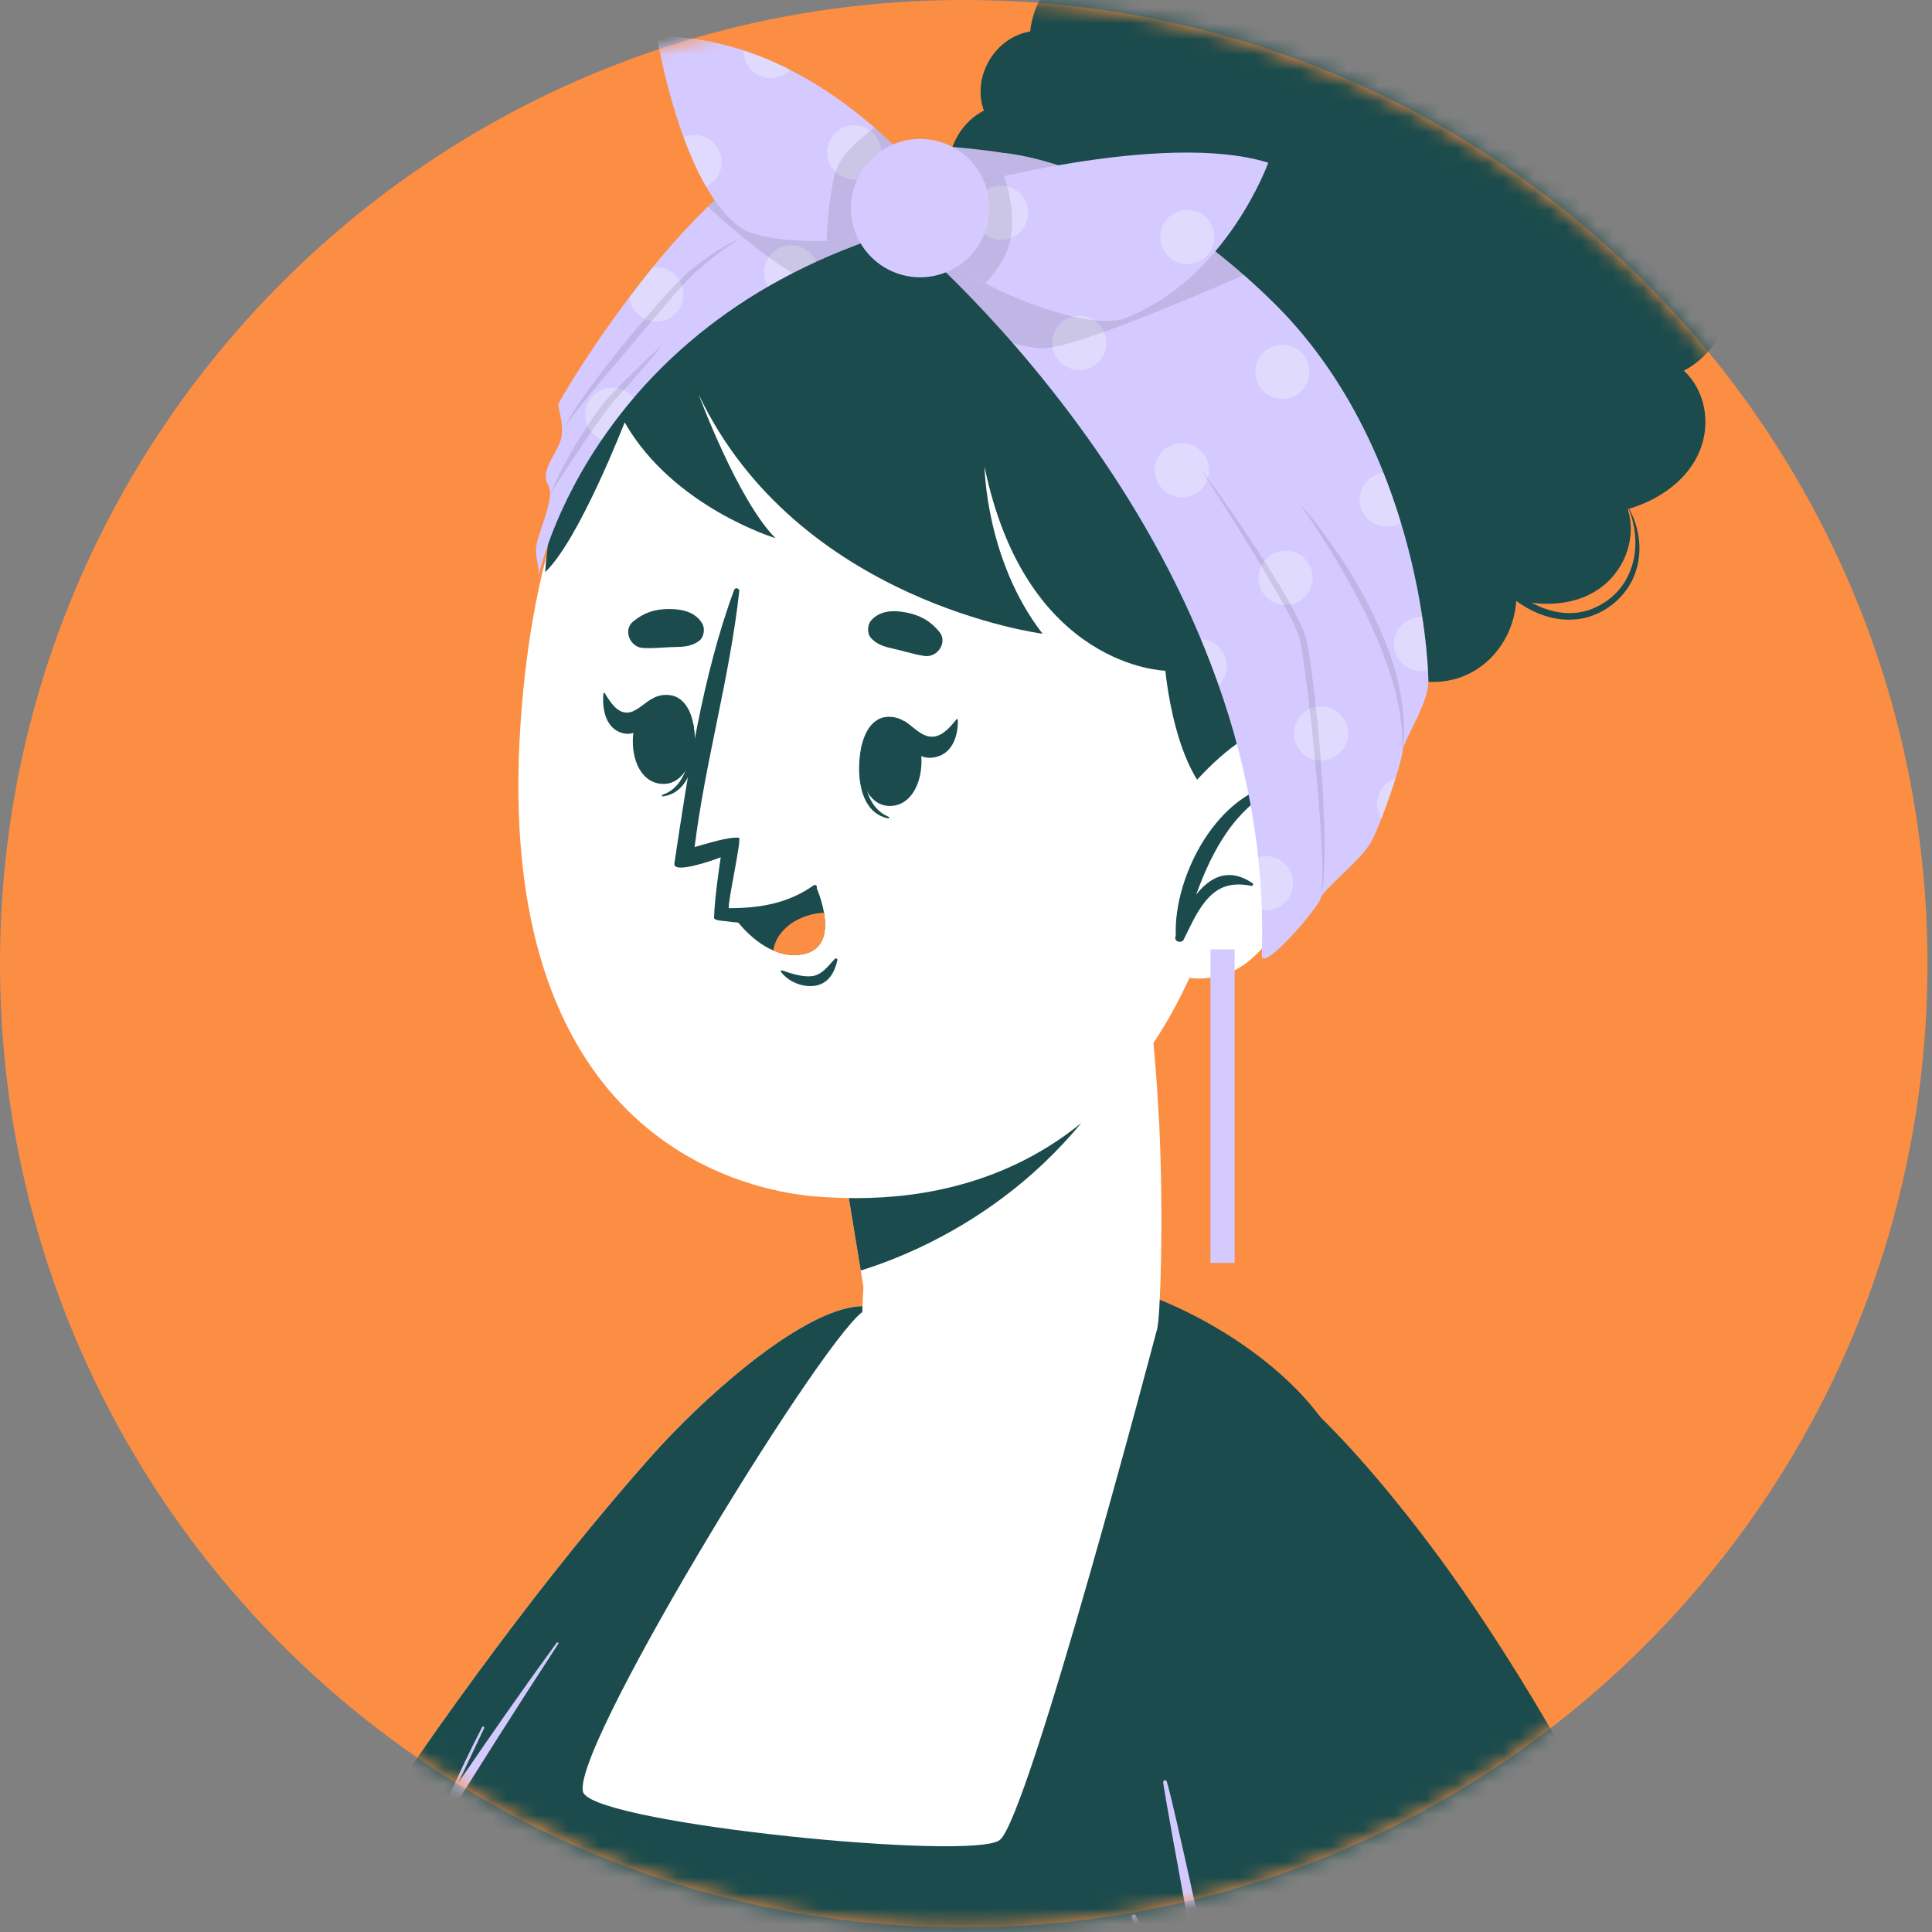<svg width="124" height="124" viewBox="0 0 124 124" fill="none" xmlns="http://www.w3.org/2000/svg">
<rect x="0" y="0" width="124" height="124" fill="#808080" stroke="none"/>
<path d="M61.853 123.706C96.013 123.706 123.706 96.013 123.706 61.853C123.706 27.693 96.013 0 61.853 0C27.692 0 0 27.693 0 61.853C0 96.013 27.692 123.706 61.853 123.706Z" fill="#FC8E44"/>
<mask id="mask0_1_912" style="mask-type:luminance" maskUnits="userSpaceOnUse" x="0" y="0" width="124" height="124">
<path d="M61.853 123.706C96.013 123.706 123.706 96.013 123.706 61.853C123.706 27.693 96.013 0 61.853 0C27.692 0 0 27.693 0 61.853C0 96.013 27.692 123.706 61.853 123.706Z" fill="white"/>
</mask>
<g mask="url(#mask0_1_912)">
<path d="M41.81 93.457C15.595 122.952 -16.151 183.775 -9.038 195.4C-1.115 208.349 36.708 166.348 35.407 164.446C34.302 162.83 46.598 126.447 55.526 99.841C64.445 73.26 48.293 86.164 41.81 93.457Z" fill="white"/>
<path d="M41.81 93.457C15.595 122.952 -16.151 183.775 -9.038 195.4C-1.115 208.349 36.708 166.348 35.407 164.446C34.302 162.83 46.598 126.447 55.526 99.841C64.445 73.26 48.293 86.164 41.81 93.457Z" fill="#1B4B4C"/>
<path d="M16.517 208.849L23.101 164.236C23.101 164.236 12.547 145.81 18.669 132.586C21.761 125.888 42.953 93.155 54.369 84.869C65.079 77.096 79.748 84.185 84.738 90.947C99.084 110.389 106.074 145.383 114.084 208.849H16.517Z" fill="#1B4B4C"/>
<path d="M35.722 105.44C33.556 108.412 31.453 111.429 29.385 114.471C29.949 113.287 30.517 112.106 31.073 110.919C31.113 110.833 30.988 110.762 30.944 110.847C30.175 112.334 29.467 113.842 28.777 115.361C26.015 119.453 23.331 123.598 20.743 127.802C19.645 129.585 18.638 131.402 17.897 133.366C17.18 135.267 16.735 137.268 16.499 139.284C16.263 141.304 16.246 143.333 16.402 145.359C16.563 147.446 16.815 149.513 17.283 151.555C17.811 153.858 18.531 156.15 19.465 158.323C19.924 159.39 20.413 160.451 20.94 161.486C21.421 162.431 22.402 164.362 22.388 164.436C22.19 165.504 21.99 166.254 21.855 167.152C21.717 168.067 21.579 168.983 21.441 169.898C21.165 171.729 18.788 189.547 18.52 191.38C17.987 195.018 17.53 198.659 17.076 202.308C16.815 204.401 16.679 206.513 16.384 208.601C16.372 208.685 16.5 208.72 16.515 208.634C16.816 206.814 17.267 205.02 17.598 203.205C17.929 201.388 18.265 199.573 18.605 197.758C19.293 194.09 21.942 174.402 22.516 170.715C22.675 169.695 22.834 168.676 22.993 167.656C23.151 166.643 23.421 165.281 23.382 164.253C23.382 164.253 20.115 157.541 18.846 152.834C18.313 150.858 17.768 148.804 17.548 146.766C17.332 144.763 17.31 142.745 17.474 140.737C17.638 138.729 18.016 136.738 18.631 134.819C19.266 132.839 20.177 130.996 21.195 129.187C23.328 125.397 25.595 121.676 27.894 117.985C30.501 113.799 33.138 109.63 35.834 105.501C35.88 105.431 35.769 105.375 35.722 105.44Z" fill="#D4CAFF"/>
<path d="M91.766 100.189C120.018 136.142 130.677 200.726 114.996 205.76C100.667 210.36 41.734 195.613 24.181 189.65C19.025 187.898 34.95 147.811 40.465 149.677C47.131 151.932 83.579 160.569 84.286 160.585C85.8 160.62 77.701 120.857 74.225 102.839C69.384 77.736 81.157 86.688 91.766 100.189Z" fill="white"/>
<path d="M83.757 158.956C84.213 158.683 75.747 120.305 72.907 100.279C70.068 80.253 79.012 82.177 91.883 99.297C105.669 117.636 130.216 167.279 121.712 204.039C118.958 215.943 33.678 199.267 33.678 199.267L45.17 150.252C45.17 150.252 83.052 159.378 83.757 158.956Z" fill="#1B4B4C"/>
<path d="M83.335 159.349C83.367 159.264 77.922 134.074 77.408 133.156C76.881 132.206 75.74 130.094 75.273 129.109C74.331 127.123 73.513 125.093 72.645 123.082C72.573 122.916 72.824 122.787 72.896 122.954C73.834 124.899 74.938 126.765 76.053 128.607C76.608 129.512 77.162 130.425 77.718 131.322C77.76 131.382 75.039 116.963 74.658 114.431C74.627 114.245 74.832 114.192 74.889 114.349C75.707 116.898 83.956 156.279 84.738 159.479C84.738 159.479 84.197 159.469 83.335 159.349Z" fill="#D4CAFF"/>
<path d="M55.342 84.211C52.401 86.451 36.14 113.117 37.47 115.112C38.8 117.107 62.327 119.435 64.156 118.105C65.985 116.775 74.269 85.285 74.269 85.285L55.342 84.211Z" fill="white"/>
<path d="M74.27 85.284C73.77 86.978 64.938 97.655 57.111 96.839C54.562 96.568 55.417 82.592 55.417 82.592L55.244 81.546L52.836 66.9L70.446 56.97L72.983 55.668C72.983 55.668 73.378 59.719 73.818 64.767C73.84 65.001 73.861 65.235 73.881 65.486C73.914 65.771 73.947 66.039 73.965 66.307C74.041 67.06 74.114 67.83 74.172 68.598C74.219 69.182 74.266 69.75 74.292 70.366C74.334 70.983 74.362 71.582 74.405 72.199C74.69 78.287 74.471 84.564 74.27 85.284Z" fill="white"/>
<path d="M73.819 64.766C69.018 76.039 59.556 80.206 55.244 81.545L52.836 66.899L70.446 56.969L72.983 55.667C72.983 55.667 73.378 59.718 73.819 64.766Z" fill="#1B4B4C"/>
<path d="M88.288 42.402C89.867 43.742 92.132 44.183 94.065 43.344C95.963 42.517 97.19 40.601 97.315 38.567C99.097 39.887 101.441 40.314 103.384 38.874C105.394 37.384 105.7 34.786 104.572 32.664C104.564 32.648 104.536 32.659 104.543 32.676C105.359 34.718 105.033 37.192 103.16 38.542C101.559 39.696 99.827 39.499 98.295 38.682C99.922 38.904 101.63 38.627 102.931 37.568C104.357 36.405 105.027 34.427 104.475 32.678C106.486 32.097 108.431 30.777 109.166 28.743C109.787 27.033 109.409 25.023 108.073 23.791C109.918 22.836 111.149 20.793 110.955 18.686C110.777 16.707 109.413 15.012 107.604 14.284C110.277 12.64 110.348 8.702 107.685 6.965C108.538 6.222 108.801 4.997 108.47 3.902C108.093 2.639 107.014 1.782 105.881 1.176C106.172 0.047 105.947 -1.214 105.126 -2.089C104.03 -3.258 102.309 -3.359 101.035 -2.517C100.114 -4.395 98.853 -6.305 96.849 -7.113C95.201 -7.777 93.151 -7.598 91.896 -6.285C89.799 -9.423 85.468 -10.03 82.58 -7.584C81.385 -8.597 79.7 -8.824 78.222 -8.289C76.733 -7.751 75.912 -6.995 75.558 -6.601C74.412 -7.427 72.833 -7.378 71.692 -6.543C70.569 -5.721 70.144 -4.487 70.037 -3.185C69.823 -2.902 69.569 -2.672 69.186 -2.465C67.461 -1.531 66.333 0.072 66.117 2.02C63.838 2.404 62.365 4.931 63.147 7.101C61.052 8.175 60.215 10.976 61.358 13.027C59.81 14.046 58.73 15.685 58.493 17.54C58.31 18.961 58.718 20.624 60.008 21.337C59.124 22.038 59.242 23.437 59.872 24.332C60.111 24.672 60.409 24.968 60.715 25.245C61.082 25.573 61.637 25.895 61.867 26.34C62.111 26.798 61.965 27.382 61.988 27.874C62.006 28.227 62.063 28.581 62.154 28.924C62.855 31.514 65.462 33.361 68.119 33.14C68.22 35.044 69.85 36.343 71.546 36.979C72.106 37.188 72.672 37.299 73.255 37.408C73.794 37.508 74.257 37.628 74.672 38.022C74.922 38.261 75.116 38.555 75.365 38.797C76.213 39.616 77.34 39.709 78.456 39.677C78.931 44.755 85.075 45.789 88.288 42.402ZM71.473 -5.794C72.561 -6.876 74.07 -7.088 75.451 -6.481C75.382 -6.396 75.339 -6.337 75.339 -6.337C75.339 -6.337 74.863 -6.41 74.628 -6.42C74.199 -6.433 73.769 -6.379 73.353 -6.268C72.489 -6.038 71.689 -5.549 71.103 -4.874C70.839 -4.571 70.636 -4.231 70.455 -3.874C70.431 -3.826 70.407 -3.789 70.384 -3.744C70.578 -4.498 70.879 -5.203 71.473 -5.794ZM104.809 -0.95C103.996 -2.086 102.51 -2.632 101.175 -2.235C101.159 -2.268 101.141 -2.302 101.125 -2.336C102.436 -2.935 103.797 -3.119 104.918 -1.882C105.701 -1.018 105.77 -0.001 105.51 0.984C105.504 0.981 105.497 0.977 105.491 0.974C105.442 0.294 105.23 -0.366 104.809 -0.95ZM78.684 39.67C78.701 39.669 78.718 39.669 78.735 39.669C79.937 42.857 83.383 44.306 86.374 43.286C83.152 44.644 79.579 43.948 78.684 39.67Z" fill="#1B4B4C"/>
<path d="M33.406 46.479C31.667 72.471 47.039 76.448 52.644 76.816C57.733 77.151 75.101 77.644 79.516 51.971C83.931 26.298 72.396 17.273 60.799 15.891C49.202 14.51 35.145 20.487 33.406 46.479Z" fill="white"/>
<path d="M41.249 41.587C41.863 41.626 42.437 41.56 43.047 41.535C43.737 41.508 44.289 41.557 44.871 41.133C45.184 40.905 45.264 40.343 45.072 40.02C44.623 39.265 43.77 39.089 42.938 39.088C42.035 39.087 41.339 39.317 40.64 39.885C39.963 40.435 40.438 41.536 41.249 41.587Z" fill="#1B4B4C"/>
<path d="M59.359 42.103C58.749 42.02 58.2 41.841 57.606 41.697C56.935 41.534 56.384 41.473 55.897 40.942C55.636 40.658 55.668 40.09 55.921 39.811C56.51 39.159 57.381 39.155 58.196 39.318C59.081 39.496 59.718 39.859 60.291 40.554C60.847 41.228 60.163 42.212 59.359 42.103Z" fill="#1B4B4C"/>
<path d="M55.321 47.79C55.337 47.723 55.456 47.88 55.451 47.953C55.318 49.723 55.464 51.772 57.042 52.429C57.091 52.45 57.082 52.538 57.023 52.528C55.078 52.168 54.911 49.446 55.321 47.79Z" fill="#1B4B4C"/>
<path d="M56.983 46.008C59.843 45.914 59.819 51.641 57.17 51.727C54.563 51.812 54.586 46.086 56.983 46.008Z" fill="#1B4B4C"/>
<path d="M58.106 46.315C58.605 46.641 59.093 47.215 59.695 47.277C60.393 47.349 60.922 46.752 61.38 46.177C61.427 46.117 61.477 46.168 61.477 46.243C61.489 47.34 61.062 48.464 59.886 48.623C58.812 48.768 58.046 47.793 57.777 46.689C57.727 46.484 57.905 46.184 58.106 46.315Z" fill="#1B4B4C"/>
<path d="M44.499 46.482C44.486 46.414 44.359 46.564 44.36 46.637C44.393 48.411 44.132 50.449 42.52 51.016C42.47 51.034 42.474 51.123 42.534 51.115C44.495 50.866 44.814 48.158 44.499 46.482Z" fill="#1B4B4C"/>
<path d="M42.94 44.609C40.09 44.355 39.791 50.073 42.431 50.308C45.029 50.541 45.329 44.822 42.94 44.609Z" fill="#1B4B4C"/>
<path d="M41.728 44.923C41.26 45.203 40.784 45.73 40.243 45.737C39.615 45.745 39.185 45.103 38.816 44.489C38.778 44.425 38.73 44.471 38.724 44.546C38.636 45.637 38.938 46.795 39.977 47.059C40.925 47.301 41.677 46.4 41.994 45.325C42.054 45.126 41.916 44.811 41.728 44.923Z" fill="#1B4B4C"/>
<path d="M53.572 61.549C53.165 61.982 52.765 62.57 52.124 62.651C51.509 62.728 50.775 62.48 50.201 62.284C50.144 62.264 50.09 62.327 50.128 62.378C50.616 63.039 51.602 63.425 52.417 63.247C53.213 63.074 53.582 62.364 53.746 61.622C53.769 61.518 53.631 61.486 53.572 61.549Z" fill="#1B4B4C"/>
<path d="M46.258 55.021C46.258 55.021 45.851 57.664 45.83 58.914C45.829 59.031 46.13 59.091 46.554 59.122C46.574 59.129 46.585 59.137 46.603 59.124C48.804 59.504 51.037 58.777 52.407 56.997C52.495 56.876 52.339 56.745 52.224 56.821C50.558 58.004 48.733 58.287 46.776 58.289C46.693 57.942 47.626 53.786 47.428 53.768C46.746 53.699 45.393 54.142 44.581 54.366C45.271 48.836 46.842 43.462 47.446 37.945C47.464 37.748 47.182 37.684 47.121 37.859C45.076 43.376 44.142 49.722 43.283 55.415C43.168 56.123 45.755 55.226 46.258 55.021Z" fill="#1B4B4C"/>
<path d="M46.952 58.648C46.952 58.648 48.041 60.325 49.632 61.004C50.218 61.256 50.859 61.381 51.546 61.242C52.959 60.963 53.072 59.689 52.884 58.582C52.733 57.672 52.365 56.873 52.365 56.873C52.365 56.873 50.218 58.648 46.952 58.648Z" fill="#1B4B4C"/>
<path d="M49.632 61.004C50.218 61.256 50.859 61.381 51.546 61.242C52.959 60.963 53.072 59.689 52.884 58.582C51.385 58.643 49.848 59.563 49.632 61.004Z" fill="#FC8E44"/>
<path d="M80.012 52.052C75.604 52.295 74.798 43.048 74.798 43.048C74.798 43.048 65.856 42.877 63.191 29.956C63.191 29.956 63.252 35.945 66.914 40.674C66.914 40.674 51.187 38.655 44.84 25.316C44.84 25.316 47.339 32.094 49.77 34.539C49.77 34.539 43.198 32.549 40.092 27.108C40.092 27.108 37.164 34.662 34.993 36.718C34.993 36.718 36.252 9.148 61.742 12.645C61.742 12.645 77.72 14.06 83.186 26.853C88.652 39.645 80.012 52.052 80.012 52.052Z" fill="#1B4B4C"/>
<path d="M74.354 53.147C74.354 53.147 79.877 44.905 83.607 46.859C87.336 48.813 83.294 60.682 78.995 62.38C74.696 64.078 73.047 60.129 73.047 60.129L74.354 53.147Z" fill="white"/>
<path d="M82.363 50.233C82.433 50.225 82.448 50.323 82.388 50.348C79.375 51.638 77.833 54.485 76.771 57.427C77.652 56.286 78.869 55.646 80.396 56.691C80.476 56.746 80.403 56.871 80.317 56.855C79.068 56.613 78.175 56.847 77.354 57.859C76.773 58.576 76.384 59.476 75.974 60.299C75.837 60.573 75.344 60.438 75.442 60.123C75.449 60.1 75.458 60.076 75.465 60.052C75.312 56.182 78.214 50.705 82.363 50.233Z" fill="#1B4B4C"/>
<path d="M79.241 60.935H77.689V81.054H79.241V60.935Z" fill="#D4CAFF"/>
<path d="M80.985 61.288C80.942 62.536 84.579 58.308 84.758 57.673C84.936 57.038 87.408 55.194 88.047 53.957C88.686 52.72 89.924 49.112 90.018 48.243C90.113 47.374 91.694 45.196 91.677 43.667C91.659 42.138 90.959 28.51 81.746 19.43C72.533 10.35 64.401 9.815 64.401 9.815C64.401 9.815 58.71 8.855 52.033 9.367C45.355 9.879 35.862 25.612 35.84 25.957C35.818 26.302 36.279 27.356 35.971 28.299C35.663 29.243 34.651 30.227 35.178 31.121C35.705 32.015 34.378 34.35 34.405 35.317C34.432 36.284 34.689 36.527 34.523 37.187C34.357 37.847 37.358 20.848 57.763 14.791C57.763 14.791 81.916 34.473 80.985 61.288Z" fill="#D4CAFF"/>
<path d="M34.555 37.002C34.552 37.06 34.54 37.119 34.521 37.185C34.506 37.239 34.515 37.174 34.555 37.002Z" fill="#D4CAFF"/>
<path d="M34.555 37.002C34.552 37.06 34.539 37.123 34.522 37.186C34.506 37.239 34.516 37.175 34.555 37.002Z" fill="#D4CAFF"/>
<path opacity="0.3" d="M43.804 19.365C43.545 20.288 42.586 20.827 41.658 20.566C40.951 20.367 40.47 19.761 40.403 19.074C40.403 19.074 40.399 19.073 40.404 19.07C40.872 18.443 41.368 17.81 41.883 17.174L41.884 17.17C42.118 17.137 42.36 17.151 42.598 17.218C43.526 17.478 44.063 18.441 43.804 19.365ZM51.249 15.802C50.321 15.542 49.362 16.08 49.103 17.003C48.965 17.494 49.049 17.993 49.301 18.392C50.266 17.833 51.291 17.3 52.378 16.801C52.182 16.329 51.777 15.95 51.249 15.802ZM39.769 24.941C38.841 24.68 37.882 25.219 37.622 26.146C37.382 26.999 37.821 27.88 38.624 28.218C39.22 27.344 39.897 26.448 40.663 25.546C40.442 25.26 40.139 25.044 39.769 24.941ZM74.974 13.985C74.769 14.188 74.616 14.445 74.533 14.741C74.274 15.664 74.812 16.623 75.735 16.883C76.563 17.116 77.422 16.711 77.777 15.958C76.815 15.211 75.875 14.561 74.974 13.985ZM76.329 28.501C75.405 28.241 74.445 28.78 74.185 29.705C73.925 30.629 74.464 31.589 75.389 31.849C76.313 32.109 77.273 31.57 77.533 30.645C77.792 29.721 77.253 28.761 76.329 28.501ZM56.463 9.22L56.459 9.219C55.415 9.213 54.301 9.232 53.153 9.295L53.149 9.307C52.89 10.23 53.427 11.194 54.35 11.453C55.273 11.712 56.233 11.17 56.493 10.246C56.592 9.898 56.575 9.543 56.463 9.22ZM64.72 11.983C63.795 11.723 62.835 12.262 62.576 13.187C62.316 14.111 62.855 15.071 63.78 15.331C64.705 15.591 65.665 15.052 65.924 14.127C66.183 13.203 65.644 12.243 64.72 11.983ZM69.739 20.333C68.815 20.073 67.855 20.612 67.595 21.537C67.335 22.461 67.874 23.421 68.799 23.681C69.723 23.941 70.683 23.402 70.943 22.477C71.202 21.553 70.663 20.593 69.739 20.333ZM82.774 22.189C81.85 21.929 80.89 22.468 80.63 23.393C80.37 24.317 80.909 25.277 81.834 25.537C82.758 25.797 83.718 25.258 83.978 24.333C84.237 23.408 83.698 22.449 82.774 22.189ZM82.979 35.416C82.055 35.156 81.095 35.695 80.835 36.62C80.575 37.544 81.114 38.504 82.039 38.764C82.963 39.024 83.923 38.485 84.183 37.561C84.442 36.635 83.903 35.675 82.979 35.416ZM81.722 55.013C81.389 54.919 81.059 54.93 80.754 55.024C80.877 56.136 80.955 57.266 80.984 58.405C81.84 58.538 82.682 58.016 82.923 57.159C83.184 56.231 82.646 55.272 81.722 55.013ZM77.47 41.074C77.337 41.037 77.203 41.017 77.07 41.011C77.479 41.983 77.86 42.974 78.214 43.985C78.429 43.781 78.587 43.52 78.672 43.216C78.932 42.292 78.394 41.333 77.47 41.074ZM88.794 30.334C88.12 30.418 87.527 30.898 87.332 31.593C87.073 32.516 87.611 33.476 88.534 33.735C89.017 33.87 89.511 33.789 89.912 33.543C89.597 32.507 89.227 31.429 88.794 30.334ZM85.257 45.403C84.333 45.143 83.373 45.682 83.113 46.607C82.853 47.531 83.392 48.491 84.317 48.751C85.241 49.011 86.201 48.472 86.461 47.547C86.721 46.622 86.182 45.663 85.257 45.403ZM88.448 51.136C88.309 51.631 88.399 52.141 88.66 52.537C88.973 51.727 89.307 50.776 89.568 49.96C89.039 50.135 88.609 50.562 88.448 51.136ZM91.284 39.6C90.492 39.561 89.751 40.071 89.528 40.866C89.268 41.794 89.806 42.753 90.729 43.012C91.041 43.1 91.356 43.098 91.648 43.014C91.61 42.29 91.514 41.101 91.284 39.6Z" fill="white"/>
<path opacity="0.1" d="M84.758 57.673C84.946 56.452 84.862 55.214 84.806 53.986C84.749 52.756 84.65 51.527 84.54 50.299C84.317 47.845 84.079 45.389 83.732 42.953C83.646 42.346 83.569 41.73 83.444 41.143C83.306 40.58 83.034 40.03 82.757 39.485C82.198 38.396 81.554 37.344 80.93 36.282C80.298 35.224 79.646 34.177 78.986 33.135L77.01 30.004C78.478 31.99 79.878 34.025 81.212 36.107C81.884 37.145 82.519 38.207 83.105 39.304C83.391 39.854 83.682 40.415 83.846 41.051C83.984 41.67 84.067 42.279 84.159 42.893C84.472 45.349 84.717 47.807 84.869 50.274C84.939 51.508 85.002 52.742 85.016 53.979C85.021 54.597 85.015 55.216 84.985 55.834C84.96 56.451 84.915 57.074 84.758 57.673Z" fill="#050400"/>
<path opacity="0.1" d="M83.382 32.289C84.37 33.383 85.243 34.576 86.061 35.804C86.877 37.034 87.619 38.317 88.248 39.657C88.86 41.002 89.43 42.381 89.747 43.835C90.072 45.28 90.231 46.779 90.019 48.243C90.007 47.873 89.999 47.507 89.996 47.141C90.002 46.958 89.978 46.777 89.95 46.595L89.876 46.052C89.851 45.872 89.838 45.69 89.806 45.511L89.687 44.977C89.599 44.623 89.549 44.262 89.425 43.917L89.106 42.873L88.724 41.849C88.606 41.505 88.452 41.173 88.309 40.838C88.164 40.503 88.025 40.166 87.858 39.841C87.248 38.514 86.524 37.241 85.782 35.98C85.412 35.348 85.019 34.729 84.615 34.117C84.222 33.496 83.805 32.891 83.382 32.289Z" fill="#050400"/>
<path opacity="0.1" d="M36.188 27.525C36.803 26.259 37.675 25.145 38.506 24.022C39.349 22.903 40.238 21.821 41.14 20.751C42.063 19.695 42.943 18.618 43.983 17.644C45.035 16.697 46.216 15.907 47.486 15.313C46.895 15.688 46.318 16.081 45.776 16.517C45.226 16.941 44.697 17.392 44.212 17.884C43.731 18.375 43.281 18.905 42.827 19.436L41.469 21.03L38.765 24.228C38.313 24.76 37.872 25.301 37.436 25.845C36.994 26.386 36.562 26.933 36.188 27.525Z" fill="#050400"/>
<path opacity="0.1" d="M35.3 31.752C35.673 30.811 36.157 29.921 36.652 29.042C37.15 28.163 37.694 27.311 38.285 26.485C38.587 26.078 38.898 25.67 39.249 25.296C39.604 24.938 39.951 24.572 40.315 24.222L41.396 23.164C41.768 22.822 42.128 22.471 42.509 22.139C42.199 22.539 41.869 22.92 41.55 23.31L40.559 24.448C40.232 24.83 39.888 25.196 39.553 25.57C39.224 25.938 38.926 26.334 38.634 26.739C38.044 27.544 37.495 28.384 36.934 29.216C36.655 29.633 36.381 30.054 36.111 30.478C35.831 30.895 35.567 31.322 35.3 31.752Z" fill="#050400"/>
<path opacity="0.1" d="M79.832 17.652C76.417 19.152 68.593 22.483 66.801 22.361C66.383 22.333 65.758 22.207 64.997 22.025C60.968 17.406 57.762 14.791 57.762 14.791C55.206 15.55 52.922 16.478 50.885 17.531C48.701 16.231 46.3 14.075 45.431 13.27C47.659 11.123 49.979 9.526 52.034 9.367C58.712 8.855 64.401 9.816 64.401 9.816C64.401 9.816 71.434 10.28 79.832 17.652Z" fill="#050400"/>
<path d="M58.929 11.022C58.929 11.022 51.92 2.254 42.16 2.346C42.16 2.346 43.712 11.844 47.482 14.574C49.357 15.932 56.979 15.661 57.708 14.3C58.438 12.939 58.929 11.022 58.929 11.022Z" fill="#D4CAFF"/>
<path opacity="0.3" d="M50.708 4.484C50.283 4.926 49.631 5.124 48.998 4.946C48.216 4.726 47.713 4.01 47.728 3.238C48.785 3.581 49.774 4.007 50.708 4.484ZM45.051 8.725C44.648 8.612 44.233 8.648 43.879 8.809C44.276 9.903 44.758 10.999 45.315 11.972C45.758 11.769 46.11 11.379 46.253 10.871C46.512 9.948 45.975 8.984 45.051 8.725ZM55.292 8.104C54.368 7.844 53.408 8.383 53.148 9.308C52.888 10.232 53.427 11.192 54.352 11.452C55.276 11.712 56.236 11.173 56.496 10.248C56.755 9.324 56.216 8.364 55.292 8.104Z" fill="white"/>
<path opacity="0.1" d="M58.93 11.028C58.93 11.028 58.432 12.935 57.711 14.288C57.688 14.342 57.646 14.403 57.578 14.452C57.536 14.513 57.467 14.563 57.379 14.62C57.322 14.643 57.272 14.685 57.195 14.716C56.374 15.156 54.766 15.403 53.053 15.446C53.105 14.139 53.265 12.435 53.58 11.177C53.854 10.091 54.984 9.039 56.133 8.201C57.935 9.764 58.93 11.028 58.93 11.028Z" fill="#050400"/>
<path d="M61.441 12.042C61.441 12.042 74.595 8.328 81.401 10.443C81.401 10.443 78.744 17.861 72.244 20.413C69.332 21.557 59.856 17.174 60.139 15.538C60.422 13.902 61.441 12.042 61.441 12.042Z" fill="#D4CAFF"/>
<path opacity="0.3" d="M77.88 15.68C77.62 16.604 76.66 17.144 75.736 16.884C74.812 16.624 74.273 15.664 74.532 14.74C74.792 13.815 75.752 13.276 76.676 13.536C77.601 13.795 78.139 14.755 77.88 15.68ZM64.72 11.983C63.795 11.723 62.835 12.262 62.576 13.187C62.316 14.111 62.855 15.071 63.78 15.331C64.705 15.591 65.665 15.052 65.924 14.127C66.183 13.203 65.644 12.243 64.72 11.983ZM69.74 20.332C69.445 20.249 69.149 20.247 68.869 20.316C69.342 20.422 69.794 20.504 70.218 20.547C70.074 20.453 69.915 20.381 69.74 20.332Z" fill="white"/>
<path opacity="0.1" d="M64.448 11.297C64.847 12.512 65.2 14.277 64.754 15.764C64.51 16.594 63.934 17.423 63.263 18.18C61.386 17.204 60.04 16.17 60.138 15.531C60.419 13.91 61.442 12.037 61.442 12.037C61.442 12.037 62.614 11.7 64.448 11.297Z" fill="#050400"/>
<path d="M63.219 14.907C62.363 17.205 59.806 18.374 57.508 17.518C55.21 16.662 54.04 14.105 54.897 11.807C55.753 9.509 58.31 8.34 60.608 9.196C62.906 10.052 64.075 12.609 63.219 14.907Z" fill="#D4CAFF"/>
</g>
</svg>
